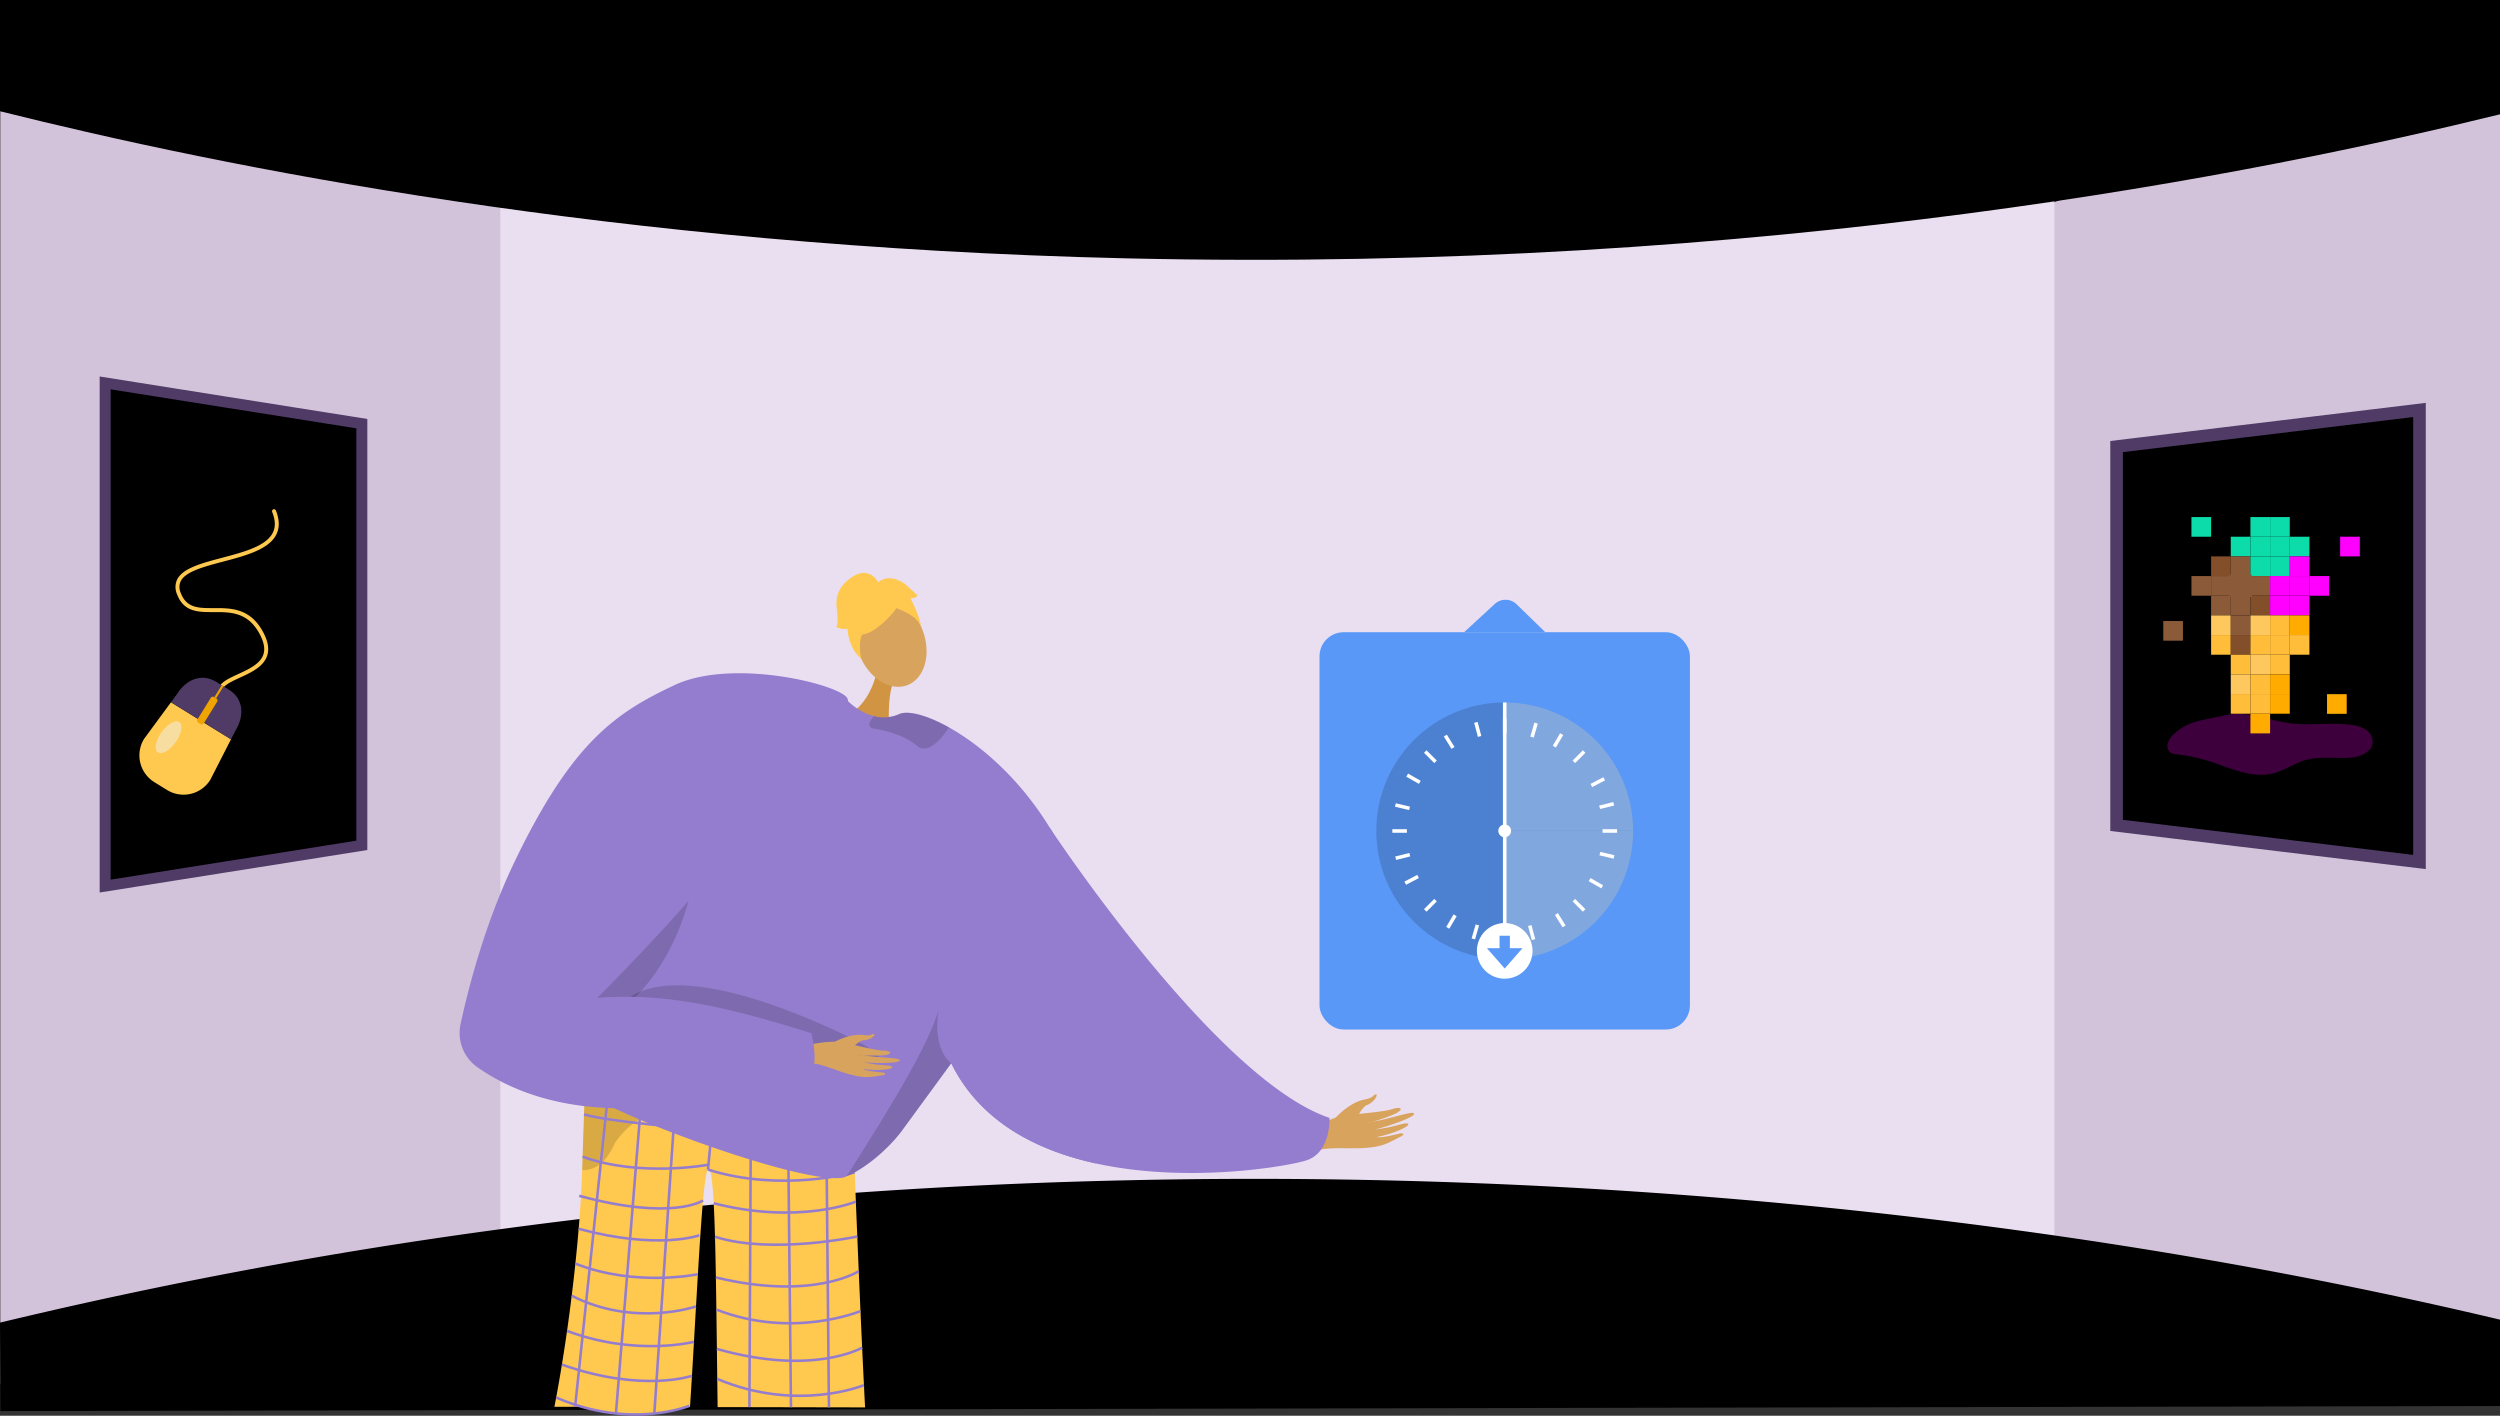 <svg xmlns="http://www.w3.org/2000/svg" width="1366" height="773.567" viewBox="0 0 1366 773.567"><rect x="0" y="0" width="1366" height="773.567" fill="#333333" stroke="none"/><g transform="translate(0 5)"><g transform="translate(-4377.543 2847.985)"><path d="M5743.543-2843.448v758.463l-242.228-67.586-32.991-6.263,1.636-558.092,30.118-25.561Z" fill="#d2c3db"/><path d="M4693.84-2727.513l-16.051,556.371-300.044,74.4V-2846.8l298.844,93.571Z" fill="#d2c3db"/><path d="M5075.521-2763.913H4650.913v617.384h849.165v-617.384Z" fill="#eadff1"/><path d="M4377.543-2792.205c121.657,30.38,335.7,73.889,615,80.373,352.971,8.194,622.428-47.1,751-78.7v-62.455h-1366Z" fill="#000"/><path d="M5743.543-2131.925v47.19l-202.109.41-11.321.02-3.8.01-18.8.04-20.92.04-17.04.03-2.22.01-15.089.03-17.361.03-22.72.05-20.74.04-19.75.04-993.929,2-.2-48.32c.07-.02.13-.03.2-.05a2722.621,2722.621,0,0,1,273.169-51q13.425-1.815,27.28-3.56a3058.57,3058.57,0,0,1,314.35-23.14,3116.407,3116.407,0,0,1,384.04,15q8,.81,15.871,1.66,10.513,1.11,20.819,2.29,10.665,1.215,21.09,2.48,9.887,1.185,19.54,2.43,3.72.465,7.41.95,3.557.465,7.08.93,5.88.78,11.681,1.58,10.065,1.365,19.86,2.78a.7.7,0,0,1,.14.02c2.21.31,4.4.63,6.589.95q7.02,1.02,13.911,2.06c2.789.42,5.549.84,8.3,1.27C5620.043-2159.635,5692.773-2143.985,5743.543-2131.925Z" fill="#000"/><path d="M5534.043-2608.985v207l66.988,8.1,21.016,2.53,77.5,9.37v-247l-77.5,9.37-21.016,2.53Z" fill="#000" stroke="#4f3b65" stroke-miterlimit="10" stroke-width="6.876"/><path d="M5107.37-2242.312s7.187-8.2,15.568-9.845c4.982-.98,4.812-2.237,5.652-2.649,2.786-1.365.256,4.014-3.948,5.54-3.416,1.24-5.1,7.234-7.135,8.574s-8.159,3.9-9.746,3.147S5107.37-2242.312,5107.37-2242.312Z" fill="#d8a35d" fill-rule="evenodd"/><path d="M5085.278-2231.121c1.529-.583,17.492-11.057,26.332-12.24s22.093-2.1,26.621-3.59c5.326-1.754,6.775.331.663,2.956-3.971,1.706-12.14,4.433-13.968,4.582-.886.073,4.864-.941,11.094-2.5,6.623-1.659,13.791-3.84,14.172-2.663.738,2.28-18.291,8.259-21.666,8.765a85.643,85.643,0,0,0,8.893-1.45c4-.882,8.568-2.5,9.511-1.7,1.485,1.26-8.543,5.677-16.917,7.19-.136.279,2.6.594,12.429-1.872.987-.248,3.541.083.342,1.725-6.734,3.456-9.375,5.44-19.31,6.159-9.689.7-20.479-.856-27.361,1.77Z" fill="#d8a35d" fill-rule="evenodd"/><path d="M5092.281-2219.281c-7.765,3.039-64.148,13.378-115.9,2.012-32.665-7.161-63.473-22.987-79.06-54.751-40.275-82.112,53.836-128.69,53.836-128.69a1.674,1.674,0,0,1,.141.225c4.08,6.162,91.805,137.778,152.675,158.316C5103.971-2242.169,5104.942-2224.247,5092.281-2219.281Z" fill="#947dce"/><path d="M4680.465-2084.325l11.32.02,3.8.01a107.12,107.12,0,0,0,18.51,3.61,101.025,101.025,0,0,0,20.97.03,83.06,83.06,0,0,0,17.28-3.53l2.22.01c.36-5.61.72-11.33,1.06-17.07.38-6.18.74-12.4,1.1-18.56.38-6.54.75-13.01,1.11-19.33.15-2.49.3-4.96.44-7.39q.3-5.22.6-10.22c.58-9.67,1.15-18.65,1.71-26.5.37-5.13.73-9.78,1.1-13.82.88-9.68,1.77-15.87,2.69-16.87.35-.38.67-.26.97.3.95,1.81,1.64,8.29,2.17,18.12.18,3.39.34,7.18.48,11.32q.12,3.345.22,6.98c.19,6.76.35,14.23.49,22.23.04,2.76.09,5.58.13,8.46.05,2.97.09,6,.14,9.09.09,6.94.18,14.15.28,21.51.06,5.39.13,10.87.2,16.39.06,5.1.13,10.24.2,15.39l17.36.03,22.72.05,20.74.04,19.75.04c-.21-3.92-.42-7.99-.62-12.16-.33-6.59-.66-13.46-.99-20.48-.3-6.56-.61-13.25-.91-19.97-.14-3.31-.29-6.62-.43-9.93q-.27-5.94-.52-11.86c-.27-6.42-.53-12.77-.79-18.96-.23-5.38-.44-10.63-.65-15.71-.04-1.13-.09-2.26-.13-3.37-.23-5.58-.44-10.93-.64-15.96v-.05c-.06-1.54-.12-3.06-.18-4.54-.21-5.24-.39-10.08-.56-14.41-.54-14-.86-22.73-.86-22.73a11.406,11.406,0,0,1-6.71,2.43c-1.8-.12-4.3-.29-7.37-.49-3.68-.26-8.18-.58-13.28-.95h-.01q-3.631-.27-7.62-.57c-.59-.05-1.18-.09-1.78-.13h-.01c-5.71-.44-11.87-.93-18.28-1.46-1.85-.15-3.73-.31-5.63-.47-.54-.05-1.08-.09-1.63-.14h-.01c-3.99-.34-8.04-.69-12.1-1.06-5.11-.47-10.22-.95-15.23-1.45-2.08-.21-4.15-.42-6.18-.63-3.24-.34-6.42-.69-9.5-1.04h-.04c-3.06-.35-6.03-.71-8.87-1.07-2.38-.3-4.68-.6-6.87-.91-.11-.01-.22-.03-.33-.04-.93-.13-1.44-.21-1.44-.21-5.12-.74-9.6-1.49-13.21-2.24-1.05-.22-2.03-.44-2.93-.66-.12-.04-.25-.07-.37-.1-.2-.05-.4-.1-.59-.15-.58-.15-1.11-.3-1.6-.45-.56-.17-1.07-.34-1.52-.52-.13-.05-.26-.1-.38-.15a9.263,9.263,0,0,1-1.13-.54,2.8,2.8,0,0,1-.86-.69v.15c-.01.2-.02.61-.04,1.21-.01.15-.01.3-.02.46-.02.54-.04,1.19-.07,1.96-.02.61-.05,1.28-.07,2.03-.02.56-.04,1.16-.06,1.79-.02.34-.03.69-.04,1.05,0,.09-.01.17-.01.26-.01.34-.02.69-.04,1.05q-.06,1.965-.15,4.26-.03.825-.06,1.71c-.03,1.05-.07,2.14-.11,3.27-.05,1.42-.1,2.91-.15,4.46v.1c-.01.2-.01.41-.02.62q-.015.42-.03.84c-.02.51-.03,1.02-.05,1.53-.02.57-.04,1.15-.06,1.73-.02.52-.03,1.05-.05,1.59-.12,3.44-.24,7.09-.36,10.92-.03.63-.05,1.27-.07,1.91-.05,1.29-.09,2.6-.13,3.92-.08,2.39-.16,4.85-.24,7.35-.15,4.62-.37,9.4-.65,14.29-.34,5.79-.76,11.75-1.26,17.79q-.33,3.93-.7,7.9c-.88,9.5-1.93,19.15-3.1,28.68-.04.33-.08.66-.13.99-.76,6.15-1.57,12.24-2.42,18.21-.9,6.3-1.84,12.47-2.81,18.42-1.02,6.25-2.07,12.26-3.12,17.94C4681.115-2087.685,4680.795-2085.985,4680.465-2084.325Z" fill="#ffc84f"/><g opacity="0.3"><path d="M4782.15-2255.756c.248,0,.5,0,.736,0C4782.886-2255.754,4782.626-2255.758,4782.15-2255.756Z"/><path d="M4782.15-2255.756c-19.658-.121-62.093-6.551-62.093-6.551-12.477-1.8-21.188-3.672-22.589-5.5,0,0,0,.052,0,.146-.076,1.967-.881,24.491-1.832,54.026a14.625,14.625,0,0,0,2.073-.061c4.463-.437,8.069-2.869,10.964-6.453a35.673,35.673,0,0,0,4.74-8.046C4730.349-2254.636,4775.847-2255.732,4782.15-2255.756Z" opacity="0.5"/></g><path d="M4828.825-2256.755l.04,4.58.2,20.15.21,22.49v.04l.17,17.18v.92l.16,16.68.22,22.4.05,5.79.14,14.7.2,20.92.19,19.49.07,7.39" fill="none" stroke="#947dce" stroke-miterlimit="10" stroke-width="1.407"/><path d="M4807.945-2254.195l.01.5.03,3.68.18,16.93.21,19.58.06,5.62.18,17.43.01,1.35.17,16.12.24,22.91.04,3.55.18,16.56.21,20.49.2,19.05.07,6.36" fill="none" stroke="#947dce" stroke-miterlimit="10" stroke-width="1.407"/><path d="M4787.885-2255.915v.63l-.05,8.96-.02,4.56-.04,7.49-.08,14.98-.05,10.35-.09,17.26-.02,5.06-.07,13.12-.11,22.05-.03,4.93-.07,14.44-.1,20.32-.1,18.09-.04,9.56" fill="none" stroke="#947dce" stroke-miterlimit="10" stroke-width="1.407"/><line x1="4.197" y2="43.649" transform="translate(4764.377 -2257.579)" fill="none" stroke="#947dce" stroke-miterlimit="10" stroke-width="1.407"/><path d="M4735.065-2080.655l.24-3.56.96-14.25,1.29-19.07,1.22-18.12.74-10.87.56-8.31.1-1.46,1.28-19.02.37-5.42.81-12.05,1.47-21.77,1.31-19.36.23-3.46.17-2.53.03-.41.6-8.93.08-1.19.56-8.24.02-.36.03-.39" fill="none" stroke="#947dce" stroke-miterlimit="10" stroke-width="1.407"/><path d="M4714.095-2080.685l.29-3.57,1.25-15.41,1.52-18.8,1.43-17.7,1.31-16.22.27-3.26,1.65-20.47.01-.1.14-1.74,1.27-15.72,1.72-21.29,1.97-24.26.16-2.02.03-.4.48-5.94,1.09-13.48.01-.08" fill="none" stroke="#947dce" stroke-miterlimit="10" stroke-width="1.407"/><path d="M4710.565-2262.7l-1.39,13.21-.2,1.91-.62,5.91-2.5,23.69-.08.81v.01l-2.11,19.98-1.86,17.64-.48,4.62-1.59,15.1v.01l-1.42,13.45-.52,4.91-1.95,18.52-1.95,18.58-2,18.92-.11,1.13" fill="none" stroke="#947dce" stroke-miterlimit="10" stroke-width="1.407"/><path d="M4843.8-2231.384s-116.879-4.517-147.163-12.658" fill="none" stroke="#947dce" stroke-miterlimit="10" stroke-width="1.407"/><path d="M4764.377-2213.931c39.936,12.728,80.168,1.5,80.168,1.5" fill="none" stroke="#947dce" stroke-miterlimit="10" stroke-width="1.407"/><path d="M4765.053-2216.649s-37.644,7.167-69.18-4.332" fill="none" stroke="#947dce" stroke-miterlimit="10" stroke-width="1.407"/><path d="M4845.184-2196.421s-30.673,12.843-77.675.909" fill="none" stroke="#947dce" stroke-miterlimit="10" stroke-width="1.407"/><path d="M4845.965-2177.348s-46.875,10.016-77.755.131" fill="none" stroke="#947dce" stroke-miterlimit="10" stroke-width="1.407"/><path d="M4846.762-2158.4s-24.831,16.235-78.062,3.416" fill="none" stroke="#947dce" stroke-miterlimit="10" stroke-width="1.407"/><path d="M4847.712-2136.6s-37.064,15.483-78.741-.835" fill="none" stroke="#947dce" stroke-miterlimit="10" stroke-width="1.407"/><path d="M4848.621-2116.626s-26.656,15.672-79.374.7" fill="none" stroke="#947dce" stroke-miterlimit="10" stroke-width="1.407"/><path d="M4849.606-2096.146s-36.233,15.143-80.156-3.387" fill="none" stroke="#947dce" stroke-miterlimit="10" stroke-width="1.407"/><path d="M4761.686-2197.063s-16.447,11.359-67.653-2.527" fill="none" stroke="#947dce" stroke-miterlimit="10" stroke-width="1.407"/><path d="M4759.641-2178.014s-22.412,8.193-65.92-3.542" fill="none" stroke="#947dce" stroke-miterlimit="10" stroke-width="1.407"/><path d="M4758.87-2156.744s-34.134,7.16-66.789-5.744" fill="none" stroke="#947dce" stroke-miterlimit="10" stroke-width="1.407"/><path d="M4757.839-2139.138s-33.581,11.6-67.913-5.841" fill="none" stroke="#947dce" stroke-miterlimit="10" stroke-width="1.407"/><path d="M4756.724-2119.808s-31.722,8.157-69.349-5.965" fill="none" stroke="#947dce" stroke-miterlimit="10" stroke-width="1.407"/><path d="M4755.628-2101.244s-26.958,9.413-71.06-6.112" fill="none" stroke="#947dce" stroke-miterlimit="10" stroke-width="1.407"/><path d="M4681.445-2089.415a109.663,109.663,0,0,0,10.45,3.98q1.86.615,3.69,1.14a107.12,107.12,0,0,0,18.51,3.61,101.025,101.025,0,0,0,20.97.03,83.06,83.06,0,0,0,17.28-3.53c1.22-.4,1.87-.67,1.87-.67" fill="none" stroke="#947dce" stroke-miterlimit="10" stroke-width="1.407"/><path d="M4856.349-2484.839s-3.438,16.9-16.306,22.967,23.393,6.984,23.393,6.984-1.536-17.626,2.789-27S4856.349-2484.839,4856.349-2484.839Z" fill="#d19442"/><ellipse cx="18.521" cy="25.269" rx="18.521" ry="25.269" transform="translate(4837.927 -2519.119) rotate(-21.079)" fill="#d8a35d"/><path d="M4976.379-2217.269c-32.665-7.161-63.473-22.987-79.06-54.751-.056.084-.112.155-.169.239-.168.211-.337.436-.506.689a.826.826,0,0,0-.113.155c-4.487,6.134-26.517,36.252-26.517,36.266-7.99,10.41-20.2,20.412-29.893,24.436-.633.281-1.28.52-1.871.731-23.76,3.714-122.711-33.889-134.5-43.286-5.317-4.234-7.4-24.083-7.822-45.607-.534-26.236,1.365-55,2.758-61.067,2.363-10.171,49.081-122.7,122.387-115.578a75.162,75.162,0,0,1,19.076,4.473s.548.577,1.519,1.435a36.1,36.1,0,0,0,6.626,4.713,28.109,28.109,0,0,0,6.766,2.715,20.738,20.738,0,0,0,13.829-1.126c4.586-2.054,14.77.352,27.136,7.259,17.176,9.58,38.6,27.854,55.13,54.863a1.674,1.674,0,0,1,.141.225,176.715,176.715,0,0,1,23.69,65.035A419.387,419.387,0,0,1,4976.379-2217.269Z" fill="#947dce"/><path d="M4897.316-2272.027c-.056.087-.12.155-.175.242-.167.214-.338.442-.5.688-.043.045-.073.095-.12.155-4.488,6.132-26.506,36.262-26.51,36.275-7.994,10.4-20.2,20.409-29.9,24.428,11.024-17.6,44.138-68.273,50.193-90.865C4887.01-2278.568,4897.32-2272.04,4897.316-2272.027Z" opacity="0.15"/><path d="M4852.7-2458.085c-.533,1.588,0,2.893,2.681,3.311,8.36,1.307,17.363,4.244,23.054,9.232a5.84,5.84,0,0,0,5.487,1.388c4.955-1.207,9.768-7.786,11.78-10.738a2.36,2.36,0,0,0,.321-.682c-12.369-6.908-22.544-9.315-27.139-7.251a20.705,20.705,0,0,1-13.824,1.114A11.384,11.384,0,0,0,4852.7-2458.085Z" opacity="0.15"/><path d="M4865.574-2518.238s-23.524,28.119-24.91-1.936C4839.705-2540.968,4881.4-2537.976,4865.574-2518.238Z" fill="#ffc84f"/><path d="M4858.784-2522.929s20.568,3.48,22.793,14.066c0,0-7.774-31.17-24.706-25.5s-22.757,9.758-9.155,40.644C4847.716-2493.721,4842.907-2520.607,4858.784-2522.929Z" fill="#ffc84f"/><path d="M4857.671-2534.451s-4.413-8.944-13.1-4.09-10.6,11.623-9.885,17.379.916,10.2-.4,10.706c0,0,5.455,2.42,6.262.6,0,0,.232,10.753,7.548,16.834,0,0-2.9-12.6,3.158-16.438S4857.671-2534.451,4857.671-2534.451Z" fill="#ffc84f"/><path d="M4856.8-2534.207s5.045-6.468,15.15.191l6.974,6.358s-.807,1.819-3.938,1.518c0,0,4.761,8.787,5.519,14.491l-9.963-14.286Z" fill="#ffc84f"/><path d="M4713.145-2297.856s10.265-40.773,114.077,4.9-88.524,1.465-88.524,1.465Z" opacity="0.15"/><path d="M4759.344-2400.711s3.647,110.087-102.058,124.82l-2.266.692,7.508-23.4s62.089-48.074,62.725-49.6S4759.344-2400.711,4759.344-2400.711Z" opacity="0.15"/><path d="M4812.678-2280.873c1.406-.047,17.3-4.1,24.817-2.588s18.539,4.467,22.634,4.521c4.817.063,5.412,2.162-.287,2.587-3.7.276-11.1.21-12.63-.179-.74-.189,4.215.593,9.713,1.066,5.845.5,12.279.734,12.26,1.8-.038,2.059-17.17,1.6-20.054,1.068a73.334,73.334,0,0,0,7.631,1.307c3.5.4,7.661.363,8.2,1.276.855,1.439-8.527,2.226-15.755,1.116-.188.189,1.949,1.209,10.623,1.951.871.075,2.854,1.057-.2,1.5-6.438.926-9.138,1.8-17.412-.392-8.068-2.137-16.4-6.417-22.726-6.205Z" fill="#d8a35d" fill-rule="evenodd"/><path d="M4833.757-2283.793s8.13-4.653,15.4-3.65c4.322.6,4.536-.473,5.332-.573,2.646-.332-.913,3.333-4.755,3.4-3.122.054-6.17,4.452-8.193,4.974s-7.719.886-8.8-.166S4833.757-2283.793,4833.757-2283.793Z" fill="#d8a35d" fill-rule="evenodd"/><path d="M4746.13-2478.656c-32.173,15.137-56.041,30.992-87.723,97.13-16.074,33.556-25.14,69.2-29.237,88.206a22.9,22.9,0,0,0,9.383,23.582c71.718,49.99,181.635.593,181.635.593,5.062-.336.741-19.319.741-19.319-43.844-13.586-77.945-22.3-117.016-19.283.2-.03,53.7-54.177,63.64-70.555,26.054-42.951,78.072-71.32,73.177-92.664C4839.04-2478.348,4778.583-2493.925,4746.13-2478.656Z" fill="#947dce"/><path d="M4575.246-2621.5v230.408l-56.767,9.016-17.81,2.816L4435-2368.829v-274.932l65.672,10.43,17.81,2.816Z" fill="#000" stroke="#4f3b65" stroke-miterlimit="10" stroke-width="6"/><path d="M4498.515-2475.848a1.081,1.081,0,0,0,.464-.483c1.222-2.508,5.33-4.4,9.679-6.4,5.951-2.737,12.7-5.839,14.78-11.743,1.235-3.5.7-7.486-1.632-12.18-7.016-14.115-17.885-14.084-27.474-14.057-8.3.024-14.859.043-18.024-8.324a7.618,7.618,0,0,1,.007-6.433c2.7-5.25,12.642-7.876,23.166-10.657,12.254-3.238,24.926-6.586,29.042-14.78,1.857-3.7,1.773-8.126-.248-13.165a1.088,1.088,0,0,0-1.415-.6,1.092,1.092,0,0,0-.6,1.415c1.805,4.5,1.911,8.219.324,11.377-3.676,7.319-15.866,10.539-27.654,13.654-11,2.907-21.4,5.653-24.544,11.764a9.791,9.791,0,0,0-.109,8.2c3.7,9.777,11.65,9.754,20.066,9.73,9.393-.027,19.1-.055,25.52,12.85,2.058,4.139,2.558,7.57,1.528,10.487-1.776,5.035-8.077,7.933-13.637,10.49-4.711,2.166-9.164,4.214-10.725,7.421a1.088,1.088,0,0,0,.5,1.455A1.092,1.092,0,0,0,4498.515-2475.848Z" fill="#ffc84f"/><path d="M4503.761-2449.023l-11.289,22.09a17.185,17.185,0,0,1-23.653,5.6l-6.946-4.289a17.187,17.187,0,0,1-5.6-23.655l14.693-19.988Z" fill="#ffc84f"/><path d="M4502.645-2476.126c8.078,4.987,8.517,14.3,3.532,22.378l-2.416,4.725-16.4-10.123,11.807-19.124Z" fill="#4f3b65"/><path d="M4474.11-2473.546c4.985-8.074,13.51-11.856,21.589-6.868l3.473,2.144-11.807,19.124-16.4-10.123Z" fill="#4f3b65"/><path d="M4485.746-2458.221l1.52.939a1.375,1.375,0,0,0,1.774-.694l7.045-11.411a1.38,1.38,0,0,0-.172-1.9l-1.52-.939a1.379,1.379,0,0,0-1.775.7l-7.045,11.41A1.373,1.373,0,0,0,4485.746-2458.221Z" fill="#f0a400"/><rect width="7.653" height="1.15" transform="translate(4494.665 -2472.059) rotate(-58.309)" fill="#f0a400"/><ellipse cx="10.15" cy="4.728" rx="10.15" ry="4.728" transform="matrix(0.582, -0.813, 0.813, 0.582, 4459.909, -2444.672)" fill="#f2f2f2" opacity="0.5"/><path d="M5578.138-2458.826c4.623-1.3,9.531-1.985,14.439-3.183,12.262-2.994,22.348,1.952,34.426,3.934,11.627,1.909,23.607-.435,35.281,1.17a18.593,18.593,0,0,1,7.777,2.5,8.221,8.221,0,0,1,3.964,6.815c-.173,5.19-6.254,7.968-11.419,8.5-8.421.874-17.138-.92-25.281,1.4-6.089,1.732-11.4,5.656-17.528,7.237-11.857,3.057-23.855-3.065-35.539-6.731a90.5,90.5,0,0,0-17.409-3.628,7.489,7.489,0,0,1-3.064-.761,4.762,4.762,0,0,1-1.788-5.258,11.232,11.232,0,0,1,3.24-4.916A28.334,28.334,0,0,1,5578.138-2458.826Z" fill="#f0f" opacity="0.24"/><rect width="10.745" height="10.745" transform="translate(5607.182 -2570.465)" fill="#0cdcaa"/><rect width="10.745" height="10.745" transform="translate(5617.927 -2570.465)" fill="#0cdcaa"/><rect width="10.745" height="10.745" transform="translate(5596.437 -2559.719)" fill="#0cdcaa"/><rect width="10.745" height="10.745" transform="translate(5607.182 -2559.719)" fill="#0cdcaa"/><rect width="10.745" height="10.745" transform="translate(5617.927 -2559.719)" fill="#0cdcaa"/><rect width="10.745" height="10.745" transform="translate(5628.672 -2559.719)" fill="#0cdcaa"/><rect width="10.745" height="10.745" transform="translate(5596.437 -2548.974)" fill="#8b5a38"/><rect width="10.745" height="10.745" transform="translate(5607.182 -2548.974)" fill="#0cdcaa"/><rect width="10.745" height="10.745" transform="translate(5617.927 -2548.974)" fill="#0cdcaa"/><rect width="10.745" height="10.745" transform="translate(5574.946 -2570.465)" fill="#0cdcaa"/><rect width="10.745" height="10.745" transform="translate(5628.672 -2548.974)" fill="#f0f"/><rect width="10.745" height="10.745" transform="translate(5585.691 -2538.229)" fill="#8b5a38"/><rect width="10.745" height="10.745" transform="translate(5574.946 -2538.229)" fill="#8b5a38"/><rect width="10.745" height="10.745" transform="translate(5585.691 -2548.974)" fill="#834f2a"/><rect width="10.745" height="10.745" transform="translate(5607.182 -2538.229)" fill="#8b5a38"/><rect width="10.745" height="10.745" transform="translate(5617.927 -2538.229)" fill="#f0f"/><rect width="10.745" height="10.745" transform="translate(5628.672 -2538.229)" fill="#f0f"/><rect width="10.745" height="10.745" transform="translate(5639.418 -2538.229)" fill="#f0f"/><rect width="10.745" height="10.745" transform="translate(5585.691 -2527.484)" fill="#8b5a38"/><rect width="10.745" height="10.745" transform="translate(5559.559 -2513.663)" fill="#8b5a38"/><rect width="10.745" height="10.745" transform="translate(5596.437 -2527.484)" fill="#8b5a38"/><rect width="10.745" height="10.745" transform="translate(5607.182 -2527.484)" fill="#834f2a"/><rect width="10.745" height="10.745" transform="translate(5617.927 -2527.484)" fill="#f0f"/><rect width="10.745" height="10.745" transform="translate(5628.672 -2527.484)" fill="#f0f"/><rect width="10.745" height="10.745" transform="translate(5656.201 -2559.719)" fill="#f0f"/><rect width="10.745" height="10.745" transform="translate(5585.691 -2516.738)" fill="#ffc85f"/><rect width="10.745" height="10.745" transform="translate(5596.437 -2516.738)" fill="#8b5a38"/><rect width="10.745" height="10.745" transform="translate(5607.182 -2516.738)" fill="#ffc85f"/><rect width="10.745" height="10.745" transform="translate(5617.927 -2516.738)" fill="#ffbd3a"/><rect width="10.745" height="10.745" transform="translate(5628.672 -2516.738)" fill="#ffab00"/><rect width="10.745" height="10.745" transform="translate(5585.691 -2505.993)" fill="#ffbd3a"/><rect width="10.745" height="10.745" transform="translate(5596.437 -2505.993)" fill="#834f2a"/><rect width="10.745" height="10.745" transform="translate(5607.182 -2505.993)" fill="#ffbd3a"/><rect width="10.745" height="10.745" transform="translate(5617.927 -2505.993)" fill="#ffbd3a"/><rect width="10.745" height="10.745" transform="translate(5628.672 -2505.993)" fill="#ffbd3a"/><rect width="10.745" height="10.745" transform="translate(5596.437 -2495.248)" fill="#ffbd3a"/><rect width="10.745" height="10.745" transform="translate(5607.182 -2495.248)" fill="#ffc85f"/><rect width="10.745" height="10.745" transform="translate(5617.927 -2495.248)" fill="#ffbd3a"/><rect width="10.745" height="10.745" transform="translate(5596.437 -2484.502)" fill="#ffc85f"/><rect width="10.745" height="10.745" transform="translate(5607.182 -2484.502)" fill="#ffbd3a"/><rect width="10.745" height="10.745" transform="translate(5617.927 -2484.502)" fill="#ffab00"/><rect width="10.745" height="10.745" transform="translate(5649.032 -2473.694)" fill="#ffab00"/><rect width="10.745" height="10.745" transform="translate(5596.437 -2473.757)" fill="#ffbd3a"/><rect width="10.745" height="10.745" transform="translate(5607.182 -2473.757)" fill="#ffbd3a"/><rect width="10.745" height="10.745" transform="translate(5617.927 -2473.757)" fill="#ffab00"/><rect width="10.745" height="10.745" transform="translate(5607.182 -2463.011)" fill="#ffab00"/><rect width="10.745" height="10.745" transform="translate(5596.437 -2538.229)" fill="#8b5a38"/><path d="M5607.9-2526.771h-12.172v-12.171H5607.9Z" fill="#8b5a38"/><rect width="202.404" height="217.08" rx="13.185" transform="translate(5098.512 -2507.54)" fill="#5998f7"/><path d="M5177.525-2507.54l16.732-15.424a8.7,8.7,0,0,1,11.96.161l15.687,15.263Z" fill="#5998f7"/><circle cx="70.167" cy="70.167" r="70.167" transform="translate(5129.547 -2469.167)" fill="#4c81d1"/><g opacity="0.3"><path d="M5199.714-2469.167A70.167,70.167,0,0,1,5269.881-2399h-70.167Z" fill="#fff"/></g><g opacity="0.3"><path d="M5269.881-2398.933a70.166,70.166,0,0,1-70.167,70.166v-70.166Z" fill="#fff"/></g><rect width="1.948" height="7.946" transform="translate(5198.74 -2460.329)" fill="#fff"/><rect width="1.948" height="7.946" transform="translate(5198.74 -2345.484)" fill="#fff"/><rect width="7.946" height="1.949" transform="translate(5138.318 -2399.908)" fill="#fff"/><rect width="7.947" height="1.949" transform="translate(5253.163 -2399.908)" fill="#fff"/><rect width="1.949" height="7.946" transform="matrix(0.231, -0.973, 0.973, 0.231, 5139.757, -2412.185)" fill="#fff"/><rect width="1.949" height="7.946" transform="translate(5251.489 -2385.623) rotate(-76.627)" fill="#fff"/><rect width="7.947" height="1.949" transform="translate(5139.911 -2385.006) rotate(-14.027)" fill="#fff"/><rect width="7.946" height="1.949" transform="translate(5251.336 -2412.826) rotate(-14.027)" fill="#fff"/><rect width="7.946" height="1.949" transform="translate(5144.899 -2371.263) rotate(-27.703)" fill="#fff"/><rect width="7.947" height="1.949" transform="translate(5246.588 -2424.636) rotate(-27.703)" fill="#fff"/><rect width="1.949" height="7.947" transform="translate(5155.611 -2441.657) rotate(-45.003)" fill="#fff"/><rect width="1.949" height="7.946" transform="translate(5236.82 -2360.45) rotate(-44.998)" fill="#fff"/><rect width="1.949" height="7.946" transform="translate(5166.447 -2450.544) rotate(-31.897)" fill="#fff"/><rect width="1.949" height="7.946" transform="translate(5227.128 -2353.039) rotate(-31.897)" fill="#fff"/><rect width="1.949" height="7.946" transform="translate(5145.955 -2428.605) rotate(-60.196)" fill="#fff"/><rect width="1.949" height="7.946" transform="translate(5245.609 -2371.521) rotate(-60.196)" fill="#fff"/><rect width="7.947" height="1.949" transform="translate(5155.612 -2356.208) rotate(-45.009)" fill="#fff"/><rect width="7.946" height="1.949" transform="translate(5236.82 -2437.417) rotate(-45.009)" fill="#fff"/><rect width="1.95" height="7.946" transform="matrix(0.967, -0.256, 0.256, 0.967, 5183.029, -2458.027)" fill="#fff"/><rect width="1.95" height="7.946" transform="matrix(0.967, -0.256, 0.256, 0.967, 5212.477, -2347.021)" fill="#fff"/><rect width="7.946" height="1.949" transform="translate(5213.714 -2450.526) rotate(-73.769)" fill="#fff"/><rect width="7.946" height="1.949" transform="translate(5181.622 -2340.256) rotate(-73.769)" fill="#fff"/><rect width="7.946" height="1.949" transform="translate(5225.973 -2445.498) rotate(-59.53)" fill="#fff"/><rect width="7.946" height="1.949" transform="translate(5167.746 -2346.509) rotate(-59.53)" fill="#fff"/><circle cx="3.498" cy="3.498" r="3.498" transform="translate(5196.216 -2402.499)" fill="#fff"/><rect width="1.948" height="140.254" transform="translate(5198.74 -2469.167)" fill="#fff"/><circle cx="15.203" cy="15.203" r="15.203" transform="translate(5184.511 -2348.636)" fill="#fff"/><path d="M5190.006-2334.88l9.708,11.089,9.708-11.089h-6.894v-6.833H5196.9v6.833Z" fill="#5998f7"/></g></g></svg>